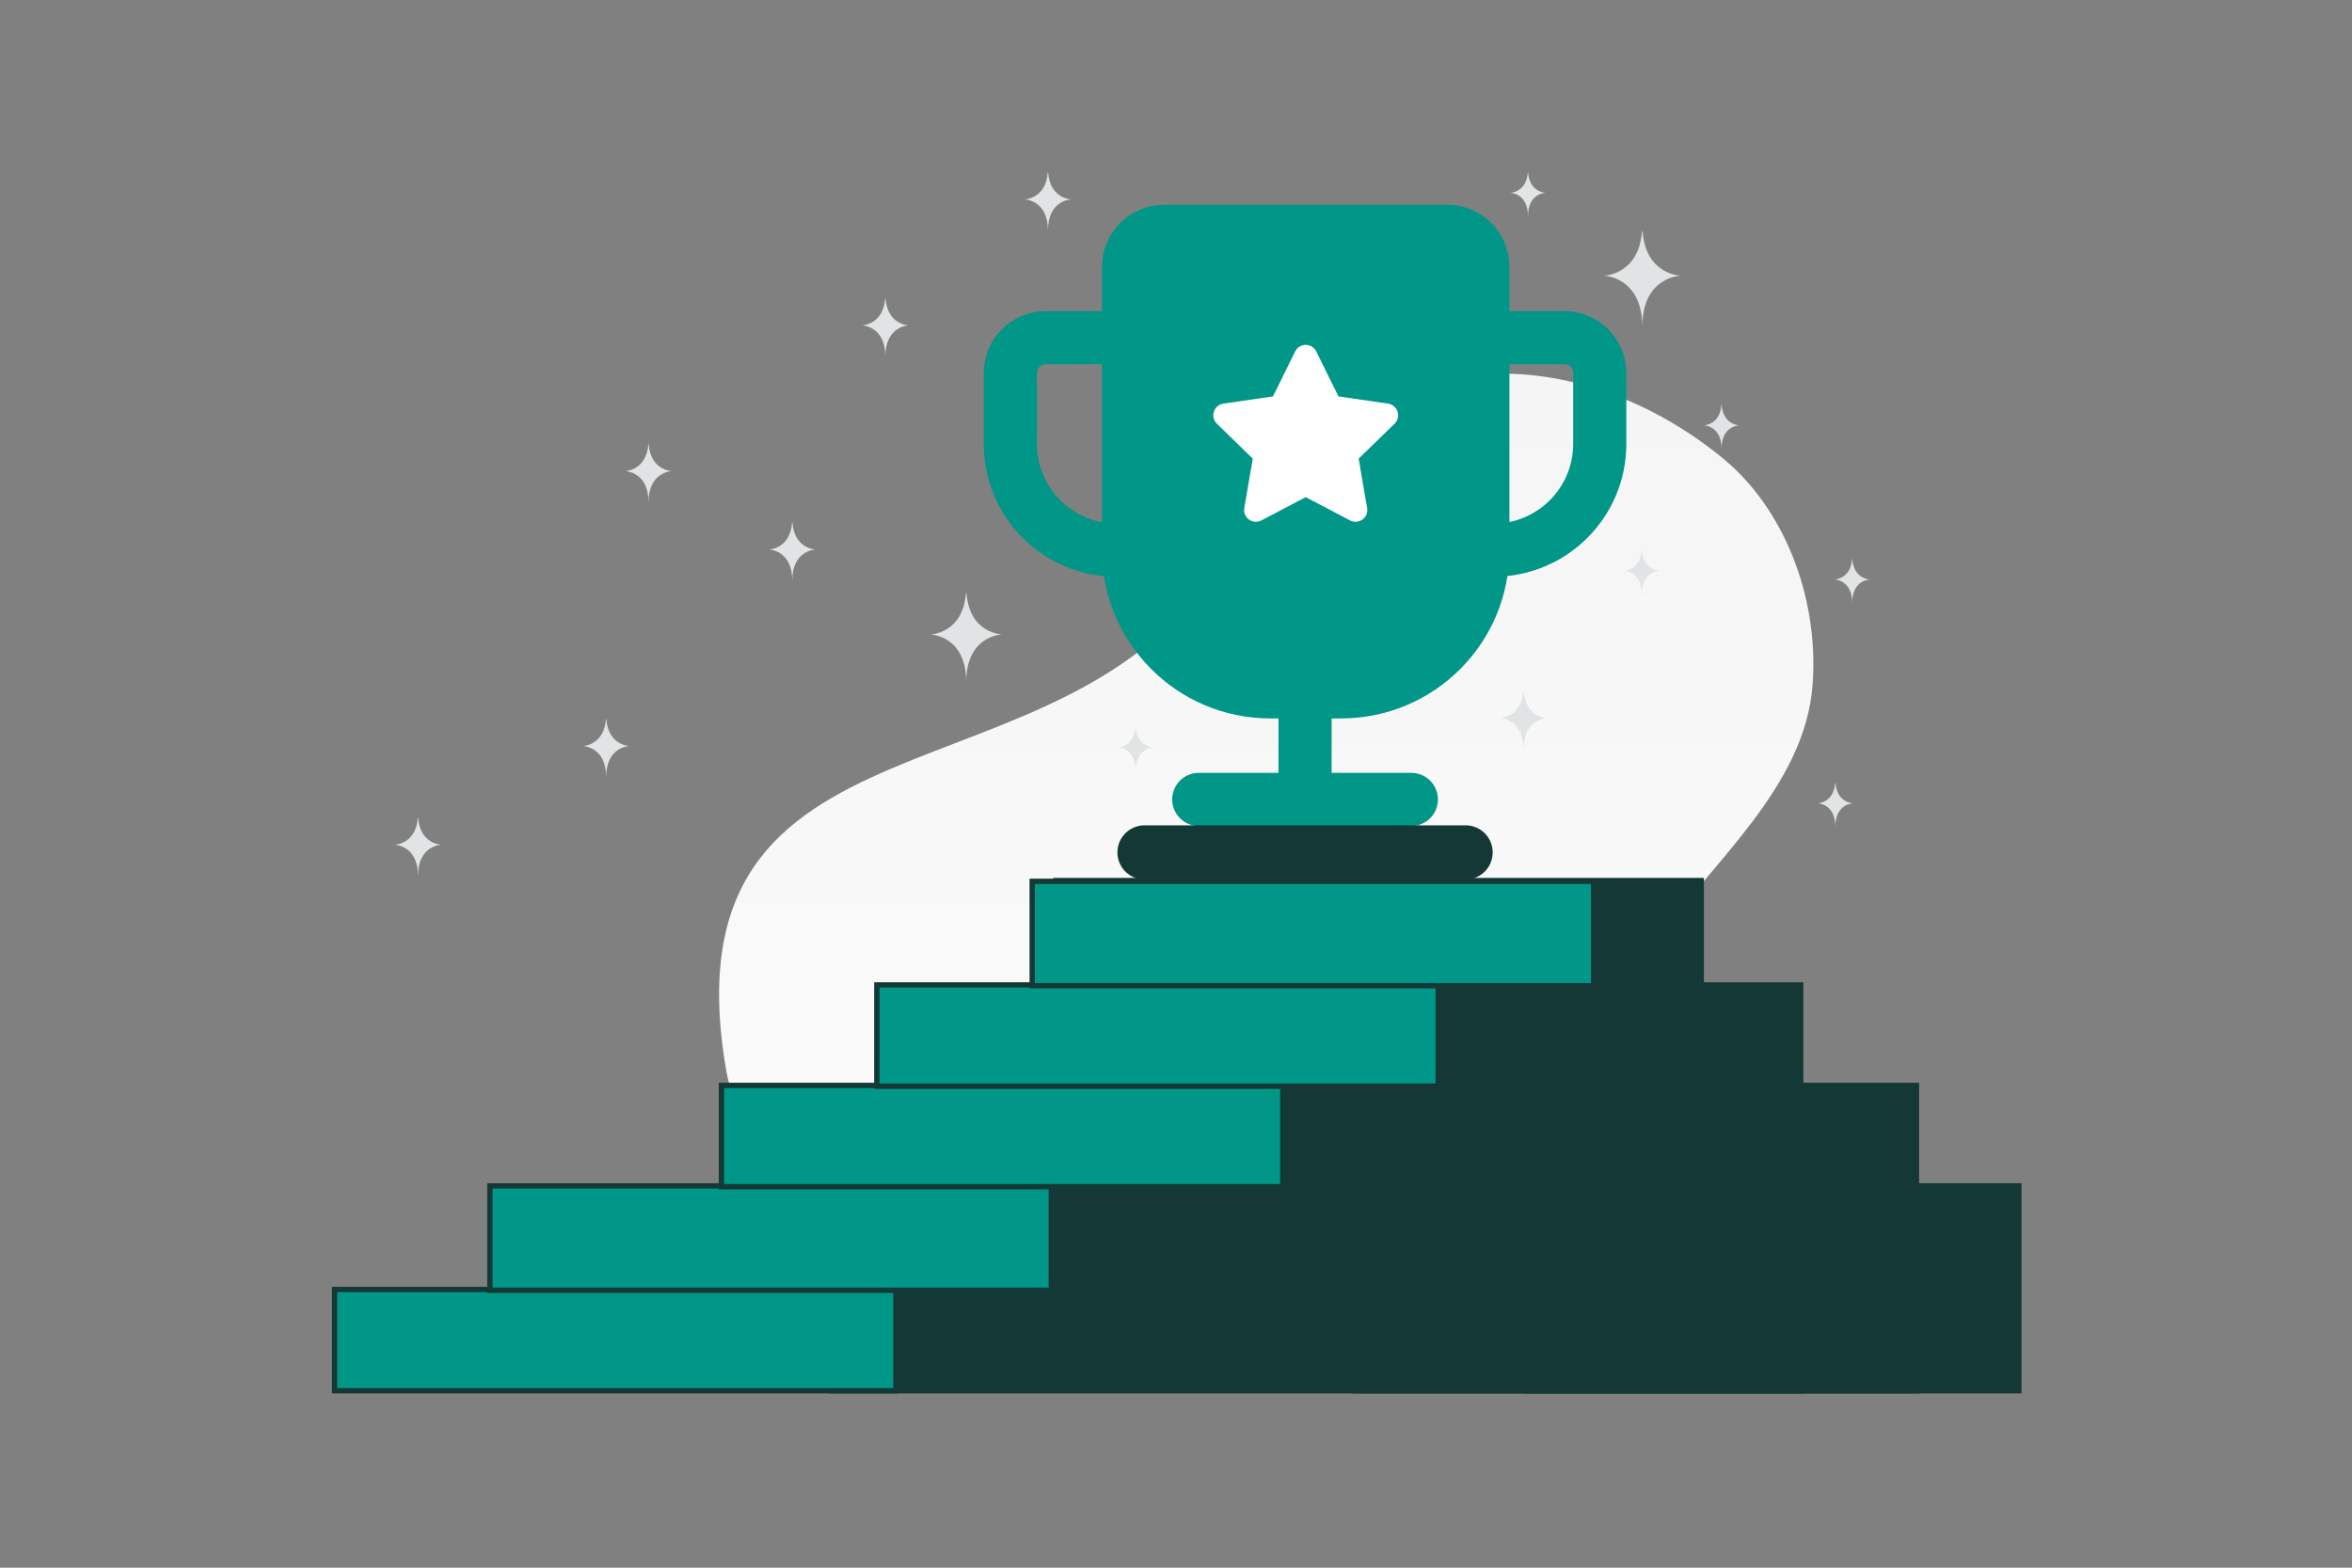 <svg width="900" height="600" viewBox="0 0 900 600" fill="none" xmlns="http://www.w3.org/2000/svg"><rect x="0" y="0" width="900" height="600" fill="#808080" stroke="none"/><path fill="transparent" d="M0 0h900v600H0z"/><path d="M277.988 410.24c9.974 56.687 145.877 145.079 270.985 71.593 58.186-34.18 45.311-65.471 83.056-119.427 22.498-32.159 58.866-60.975 61.598-100.755 2.366-34.337-11.662-67.393-33.89-85.848-49.991-41.505-135.286-58.057-192.967 39.05-57.681 97.107-214.487 49.184-188.782 195.387z" fill="url(#a)"/><path fill="#133835" stroke="#133835" stroke-width="2.026" d="M404.013 337.013h246.974v194.974H404.013z"/><path fill="#133835" stroke="#133835" stroke-width="2.026" d="M518.544 376.937h170.507V532.29H518.544z"/><path fill="#133835" stroke="#133835" stroke-width="2.026" d="M583.827 415.407h149.524v116.882H583.827z"/><path fill="#133835" stroke="#133835" stroke-width="2.026" d="M623.013 453.878h149.524v78.412H623.013zm-304.98 19.818h303.405v58.594H318.033z"/><path fill="#009688" stroke="#133835" stroke-width="2.026" d="M128.013 493.514H342.82v38.776H128.013z"/><path fill="#009688" stroke="#133835" stroke-width="2.026" d="M187.467 453.878h214.807v39.942H187.467z"/><path fill="#009688" stroke="#133835" stroke-width="2.026" d="M276.065 415.407h214.807v38.776H276.065z"/><path fill="#009688" stroke="#133835" stroke-width="2.026" d="M335.519 376.937h214.807v38.776H335.519z"/><path fill="#009688" stroke="#133835" stroke-width="2.026" d="M394.973 337.301H609.78v39.942H394.973z"/><path fill-rule="evenodd" clip-rule="evenodd" d="M513.194 264.79H486.08c-29.946 0-54.226-24.28-54.226-54.227V102.11c0-7.483 6.073-13.556 13.557-13.556h108.453c7.483 0 13.556 6.073 13.556 13.556v108.453c0 29.947-24.28 54.227-54.226 54.227z" fill="#009688" stroke="#009688" stroke-width="20.335"/><path d="M499.382 251.742v54.226" stroke="#009688" stroke-width="20.335"/><path d="M458.712 305.968h81.34" stroke="#009688" stroke-width="20.335" stroke-linecap="round" stroke-linejoin="round"/><path d="M437.944 326.24H560.82" stroke="#133835" stroke-width="20.72" stroke-linecap="round" stroke-linejoin="round"/><path d="M557.922 129.223h40.67c7.483 0 13.557 6.074 13.557 13.557v27.113c0 22.464-18.207 40.67-40.67 40.67h-13.557m-117.08-81.34h-40.67c-7.483 0-13.557 6.074-13.557 13.557v27.113c0 22.464 18.207 40.67 40.67 40.67h13.557" stroke="#009688" stroke-width="20.335" stroke-linecap="round" stroke-linejoin="round"/><path fill-rule="evenodd" clip-rule="evenodd" d="m499.628 190.261 16.977 8.92c3.301 1.735 7.169-1.067 6.534-4.748l-3.241-18.898 13.735-13.372c2.675-2.607 1.202-7.152-2.496-7.685l-18.975-2.759-8.488-17.205c-1.651-3.352-6.424-3.352-8.083 0l-8.48 17.205-18.974 2.759c-3.699.533-5.171 5.078-2.497 7.685l13.736 13.372-3.242 18.898c-.634 3.681 3.233 6.483 6.534 4.748l16.977-8.92h-.017z" fill="#fff"/><path d="M628.315 88.553h.214c1.267 16.715 14.618 16.972 14.618 16.972s-14.722.268-14.722 19.58c0-19.312-14.722-19.58-14.722-19.58s13.345-.257 14.612-16.972zM369.626 227h.2c1.181 15.586 13.631 15.826 13.631 15.826s-13.729.249-13.729 18.259c0-18.01-13.728-18.259-13.728-18.259s12.445-.24 13.626-15.826zm213.291 37.528h.13c.77 10.154 8.88 10.31 8.88 10.31s-8.944.163-8.944 11.895c0-11.732-8.943-11.895-8.943-11.895s8.107-.156 8.877-10.31zM338.72 114.217h.13c.77 10.154 8.88 10.31 8.88 10.31s-8.943.163-8.943 11.895c0-11.732-8.944-11.895-8.944-11.895s8.107-.156 8.877-10.31zm-106.843 161h.13c.769 10.154 8.88 10.31 8.88 10.31s-8.944.163-8.944 11.895c0-11.732-8.943-11.895-8.943-11.895s8.107-.156 8.877-10.31zm-72 37.783h.13c.769 10.154 8.88 10.31 8.88 10.31s-8.944.162-8.944 11.895c0-11.733-8.943-11.895-8.943-11.895s8.107-.156 8.877-10.31zM400.936 66h.13c.769 10.153 8.88 10.31 8.88 10.31s-8.944.162-8.944 11.895c0-11.733-8.943-11.895-8.943-11.895s8.107-.157 8.877-10.31zm-97.844 134h.13c.77 10.154 8.881 10.31 8.881 10.31s-8.944.162-8.944 11.895c0-11.733-8.943-11.895-8.943-11.895s8.107-.156 8.876-10.31zm-54.999-30h.13c.769 10.154 8.88 10.31 8.88 10.31s-8.944.162-8.944 11.895c0-11.733-8.943-11.895-8.943-11.895s8.107-.156 8.877-10.31zm186.44 108.312h.098c.581 7.664 6.703 7.782 6.703 7.782s-6.751.123-6.751 8.979c0-8.856-6.75-8.979-6.75-8.979s6.119-.118 6.7-7.782zm193.647-67.66h.098c.581 7.665 6.703 7.783 6.703 7.783s-6.751.122-6.751 8.978c0-8.856-6.75-8.978-6.75-8.978s6.119-.118 6.7-7.783zM708.7 214h.098c.581 7.664 6.703 7.782 6.703 7.782s-6.75.123-6.75 8.979c0-8.856-6.751-8.979-6.751-8.979s6.119-.118 6.7-7.782zm-6.448 85.652h.098c.581 7.665 6.703 7.783 6.703 7.783s-6.751.122-6.751 8.978c0-8.856-6.751-8.978-6.751-8.978s6.12-.118 6.701-7.783zM584.629 66h.098c.581 7.664 6.703 7.782 6.703 7.782s-6.751.123-6.751 8.979c0-8.856-6.751-8.979-6.751-8.979s6.12-.118 6.701-7.782zm74.071 89h.098c.581 7.664 6.703 7.782 6.703 7.782s-6.75.123-6.75 8.979c0-8.856-6.751-8.979-6.751-8.979s6.119-.118 6.7-7.782z" fill="#E1E4E5"/><defs><linearGradient id="a" x1="486.791" y1="715.394" x2="476.839" y2="-255.841" gradientUnits="userSpaceOnUse"><stop stop-color="#fff"/><stop offset="1" stop-color="#EEE"/></linearGradient></defs></svg>